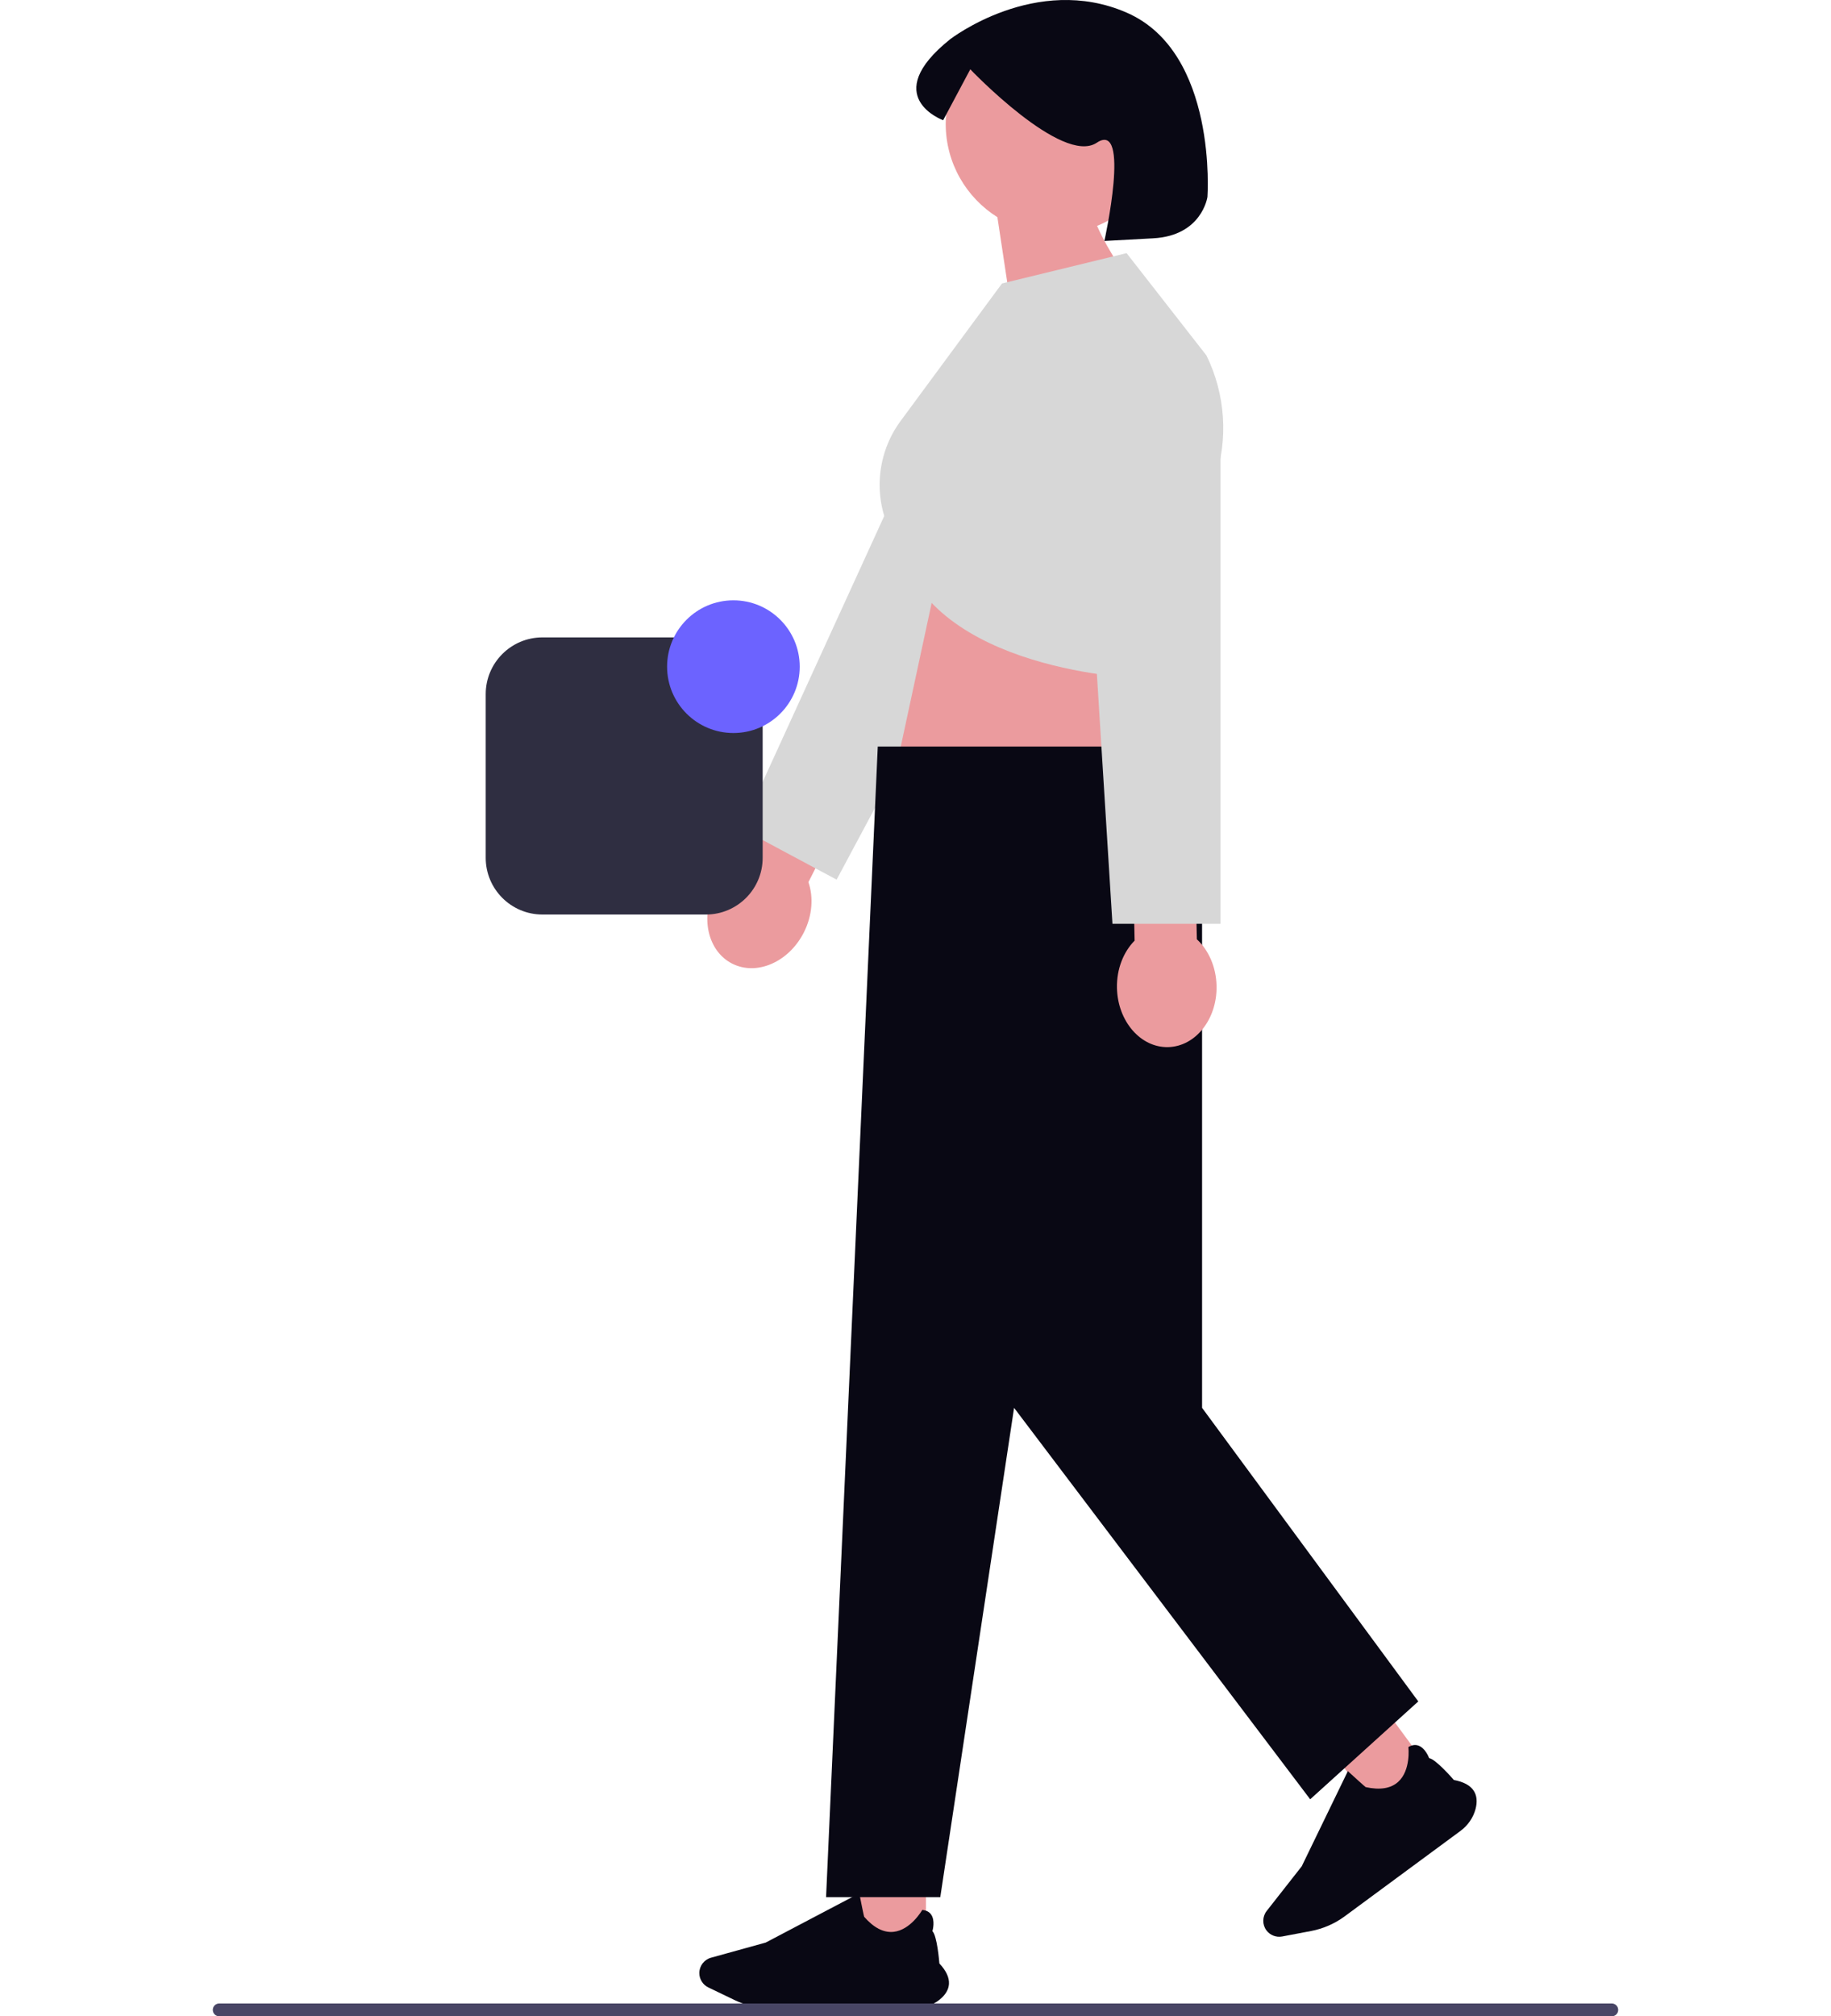 <svg xmlns="http://www.w3.org/2000/svg" width="500.284" height="550.593" viewBox="0 0 360.284 516.593" xmlns:xlink="http://www.w3.org/1999/xlink"><path d="m187.887,31.736c0-15.575,12.626-28.201,28.202-28.201,15.575,0,28.201,12.626,28.201,28.201,0,11.826-7.282,21.945-17.603,26.135,3.32,7.491,8.151,13.646,8.151,13.646l-27.793,23.161-5.906-39.032c-7.957-4.986-13.252-13.827-13.252-23.909Z" fill="#eb9b9e" stroke-width="0"/><path d="m138.458,218.788l12.37-24.378,14.233,7.223-12.37,24.378c1.321,3.841,1.028,8.555-1.176,12.898-3.856,7.599-12.08,11.172-18.369,7.981-6.289-3.191-8.261-11.938-4.405-19.537,2.204-4.343,5.835-7.362,9.716-8.564Z" fill="#eb9b9e" stroke-width="0"/><polyline points="222.414 108.569 159.919 225.374 135.484 212.3 190.23 92.618" fill="#d7d7d7" stroke-width="0"/><path d="m188.276,135.943l-17.033,79.11,74.234,2.59s-9.726-54.941-6.273-64.436l-50.928-17.264Z" fill="#eb9b9e" stroke-width="0"/><rect x="292.057" y="444.14" width="17.347" height="17.347" transform="translate(-210.029 266.793) rotate(-36.399)" fill="#eb9b9e" stroke-width="0"/><path d="m319.839,469.107l-29.68,21.881c-2.537,1.87-5.514,3.169-8.611,3.755l-7.411,1.404c-1.532.29-3.12-.333-4.046-1.589-1.085-1.472-1.054-3.505.075-4.943l8.986-11.446,11.828-24.387.068.062c1.71,1.563,4.306,3.914,4.501,4.029,3.653.809,6.458.354,8.338-1.35,3.279-2.972,2.618-8.802,2.611-8.86l-.005-.045.039-.023c.893-.526,1.754-.644,2.558-.35,1.707.623,2.598,2.864,2.726,3.207,1.667.234,6.002,5.204,6.35,5.606,2.494.452,4.211,1.388,5.103,2.783.78,1.219.931,2.774.45,4.621-.579,2.223-1.957,4.227-3.88,5.645Z" fill="#090814" stroke-width="0"/><rect x="165.481" y="481.428" width="17.347" height="17.347" fill="#eb9b9e" stroke-width="0"/><path d="m179.867,514.555h-36.874c-3.152,0-6.319-.722-9.159-2.087l-6.798-3.268c-1.406-.676-2.314-2.12-2.314-3.679,0-1.829,1.231-3.447,2.994-3.935l14.024-3.881,23.992-12.611.018.091c.449,2.272,1.144,5.705,1.232,5.914,2.46,2.819,4.988,4.117,7.512,3.861,4.403-.446,7.33-5.531,7.36-5.582l.022-.039.045.005c1.031.107,1.794.523,2.267,1.236,1.004,1.515.392,3.847.291,4.199,1.203,1.177,1.743,7.75,1.785,8.28,1.739,1.844,2.566,3.616,2.456,5.268-.096,1.444-.897,2.786-2.38,3.987-1.785,1.445-4.084,2.241-6.473,2.241Z" fill="#090814" stroke-width="0"/><polygon points="253.609 191.269 170.47 191.269 157.217 486.068 186.496 486.068 205.413 360.7 281.322 460.995 309.034 435.921 253.609 360.7 253.609 191.269" fill="#090814" stroke-width="0"/><path d="m202.318,72.627l31.938-7.769,20.472,26.213c4.877,9.948,5.646,21.415,2.143,31.925l-16.976,50.927s-51.791-.863-63.013-31.075l-3.217-6.702c-4.397-9.161-3.4-19.998,2.596-28.202l26.057-35.318Z" fill="#d7d7d7" stroke-width="0"/><path d="m254.981,50.456s-1.367,9.922-13.891,10.602l-12.524.68s6.876-31.059-1.964-25.165c-8.84,5.894-32.414-18.817-32.414-18.817l-6.956,13.046s-16.618-6.018,1.799-20.754c0,0,21.974-16.989,45.303-6.787,23.328,10.202,20.647,47.194,20.647,47.194Z" fill="#090814" stroke-width="0"/><path d="m236.314,240.998l-.593-27.33,15.957-.346.593,27.33c2.977,2.764,4.943,7.058,5.048,11.927.185,8.519-5.381,15.549-12.431,15.702-7.05.153-12.916-6.629-13.1-15.148-.106-4.869,1.672-9.244,4.526-12.135Z" fill="#eb9b9e" stroke-width="0"/><polyline points="258.344 104.209 258.344 236.681 230.631 236.681 222.44 105.327" fill="#d7d7d7" stroke-width="0"/><path d="m126.439,234.307h-41.955c-8.008,0-14.522-6.515-14.522-14.522v-41.955c0-8.008,6.515-14.522,14.522-14.522h41.955c8.008,0,14.522,6.515,14.522,14.522v41.955c0,8.008-6.515,14.522-14.522,14.522Z" fill="#2f2e41" stroke-width="0"/><circle cx="133.462" cy="170.807" r="17" fill="#6c63ff" stroke-width="0"/><path d="m0,514.952c0,.91.731,1.641,1.641,1.641h357.002c.91,0,1.641-.731,1.641-1.641s-.731-1.641-1.641-1.641H1.641c-.91,0-1.641.731-1.641,1.641Z" fill="#484565" stroke-width="0"/></svg>